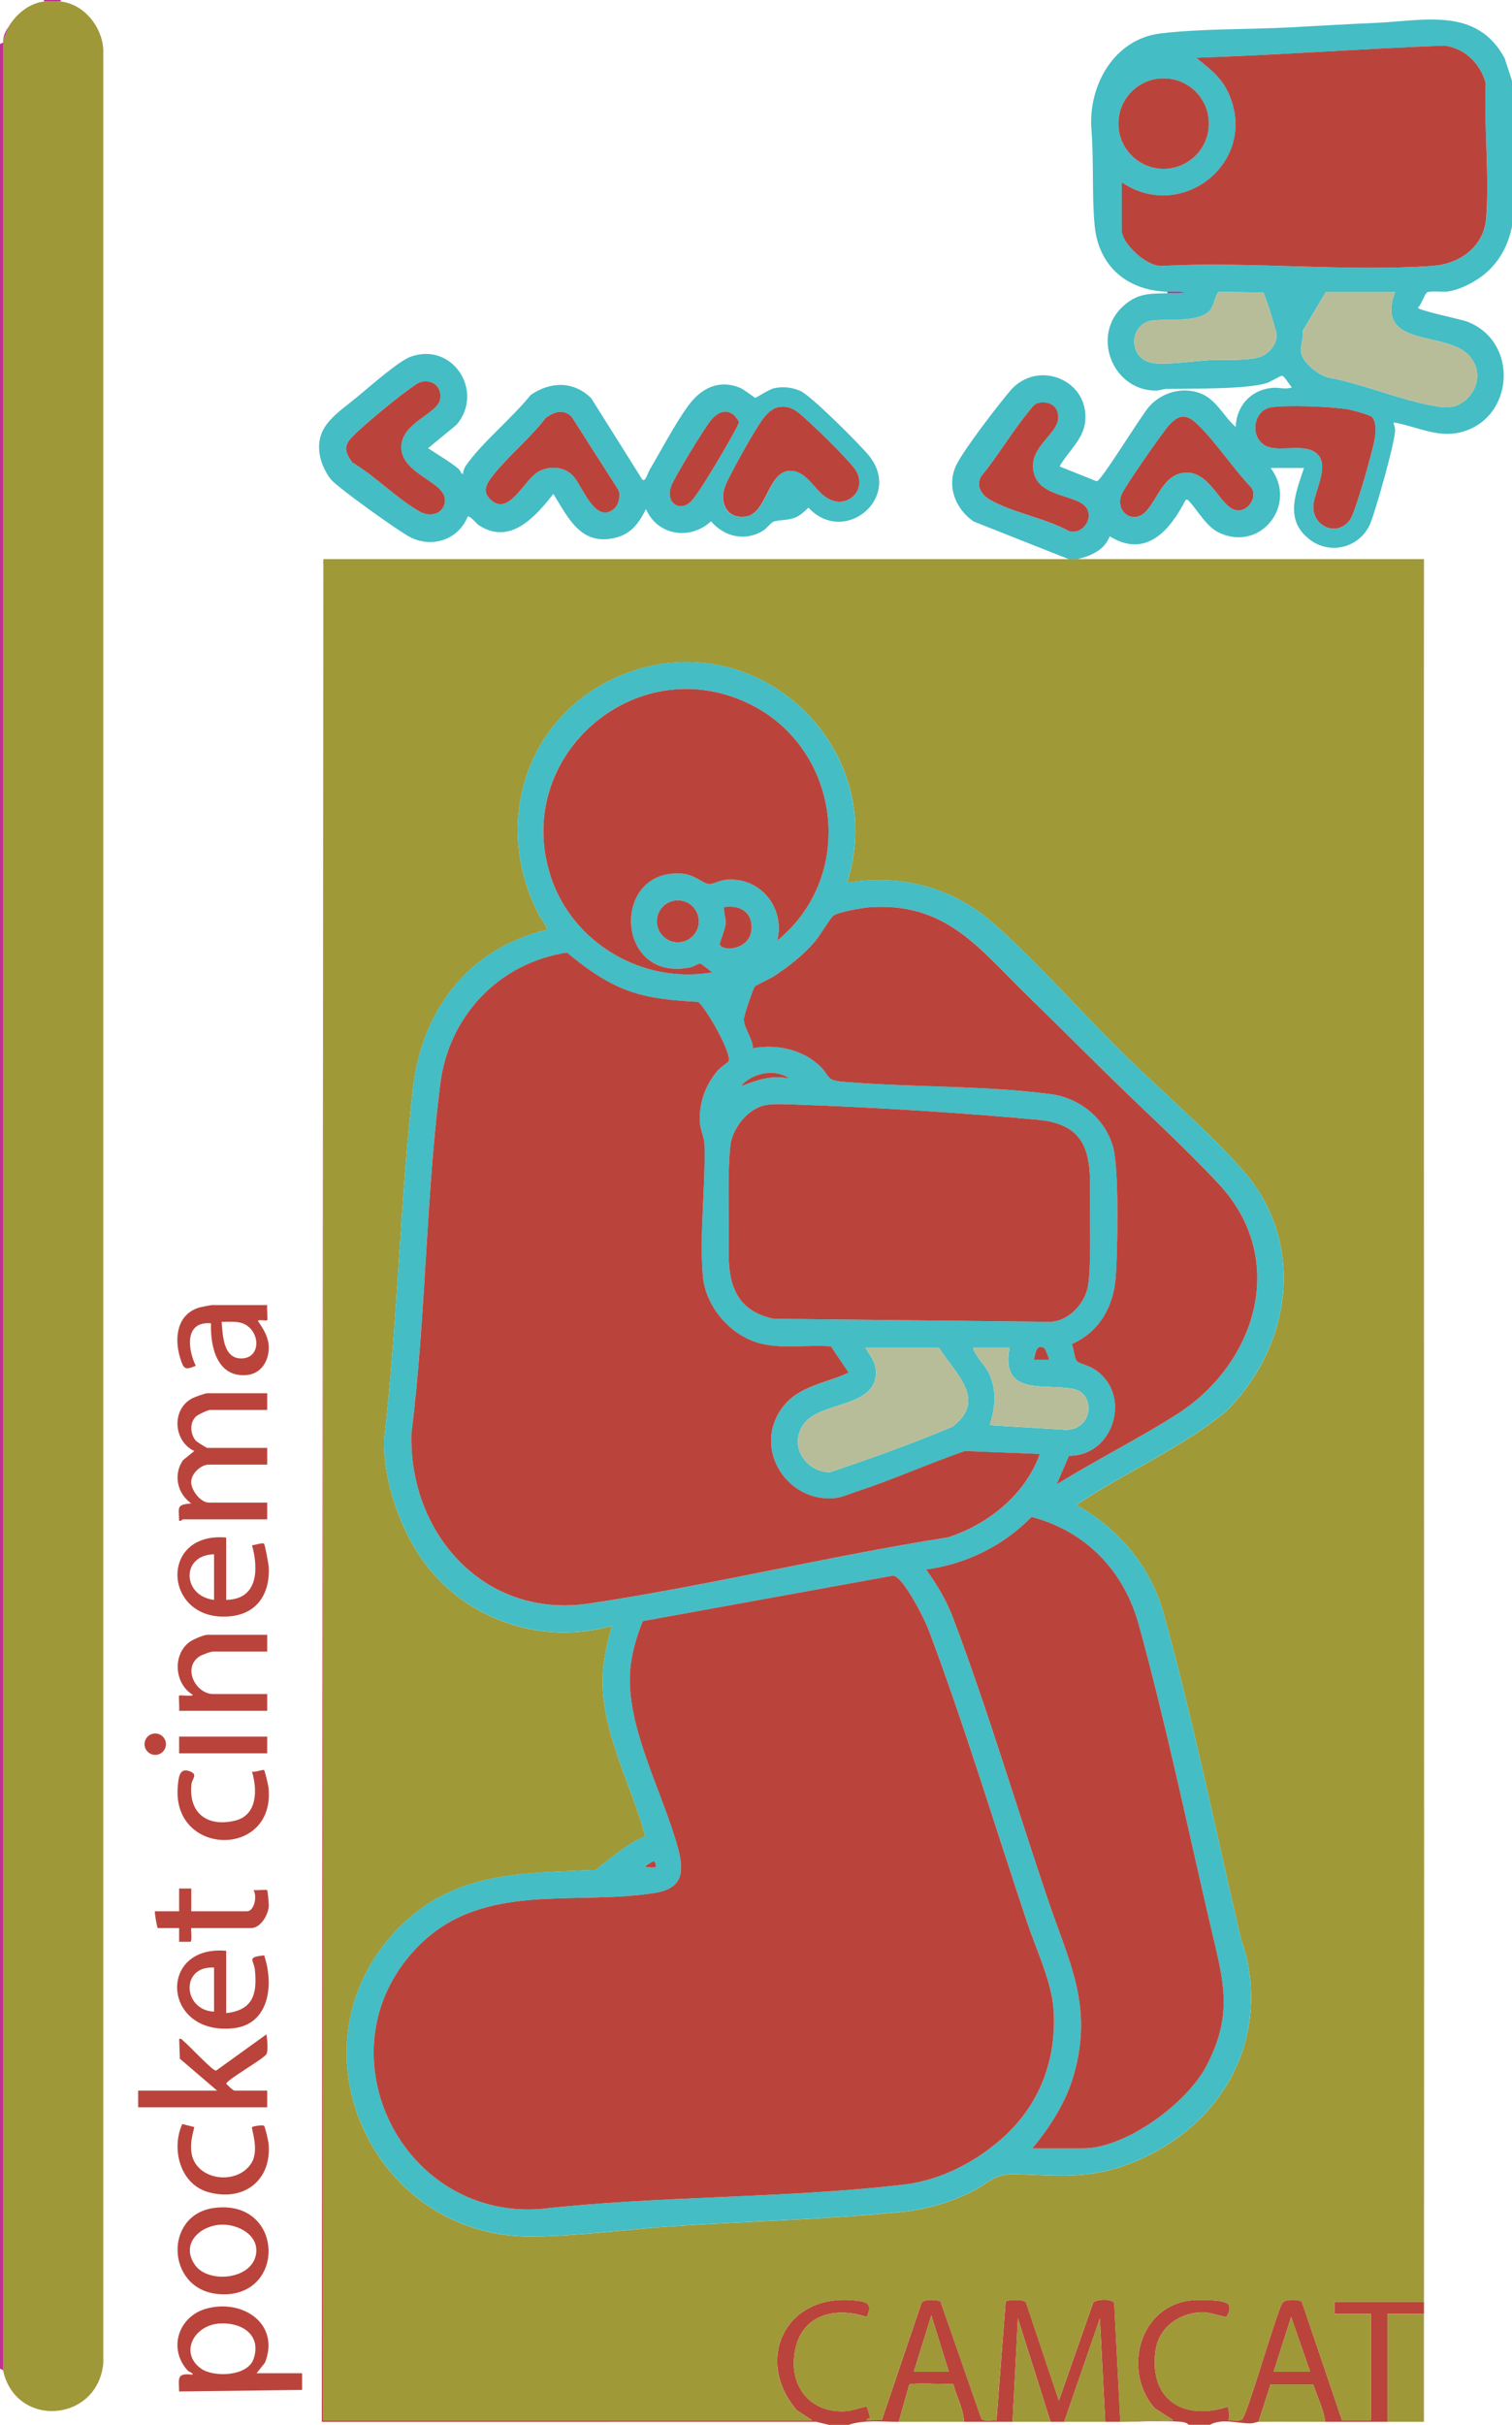 <?xml version="1.0" encoding="UTF-8"?>
<svg id="Layer_1" data-name="Layer 1" xmlns="http://www.w3.org/2000/svg" viewBox="0 0 477.84 765.84">
  <defs>
    <style>
      .cls-1 {
        fill: #b8bd99;
      }

      .cls-2 {
        fill: #44bdc5;
      }

      .cls-3 {
        fill: #9f9839;
      }

      .cls-4 {
        fill: #9f9938;
      }

      .cls-5 {
        fill: #be3192;
      }

      .cls-6 {
        fill: #ba443b;
      }
    </style>
  </defs>
  <path class="cls-2" d="M477.84,25.43v46.07c-1.15,5.75-3.73,10.76-8.15,14.64-3.03,2.66-8.27,5.48-12.29,5.94-1.6.18-5.43-.32-6.43.29-.72.43-1.84,4.01-2.86,4.81.05.84,13.51,3.65,15.33,4.32,16.81,6.18,15.18,30.84-1.9,35.04-7.42,1.82-13.92-1.92-21.12-3.13.02.74.44,1.41.48,2.16.2,3.41-6.14,25.62-7.79,29.64-3.23,7.86-12.93,10.33-19.57,4.91-7.64-6.24-4-14.49-1.43-22.32h-10.55c8.61,11.32-2.87,26.49-16.01,20.57-4.37-1.97-6.71-6.83-9.86-10.19-.38-.4-.33-.44-.99-.3-4.9,9.58-12.51,18.6-23.99,11.51-1.7,4.41-5.86,6.09-10.09,7.2-.96,0-1.92,0-2.88,0l-30.08-11.9c-5.82-4.09-8.65-11.33-5.34-18,2.41-4.84,13.13-18.82,16.98-23.32,8.52-9.95,24.97-3.52,23.66,9.75-.57,5.71-5.48,9.49-8.1,14.2l11.76,4.7c1.44-.12,13.94-20.7,16.56-23.63,3.97-4.45,10.46-6.33,16.15-4.18,5.07,1.92,7.3,7.23,11.18,10.64.26-6.66,4.78-11.68,11.41-12.34,2.45-.24,4.15.61,6.34-.14-.63-.69-2.39-3.65-3.11-3.7-.43-.03-3.71,1.95-4.78,2.29-6.37,2.05-24.14,1.75-31.71,1.87-1.16.02-2.21.54-3.34.54-13.87,0-20.69-17.75-10.09-26.92,4.49-3.88,8.09-3.7,13.68-3.83.78-.02,5.28.19,5.28-.24-1.69-.48-3.55-.19-5.28-.24-12.63-.39-21.74-7.96-22.97-20.94-.91-9.67-.21-20.03-1.01-30.18-1.1-13.91,7.1-28.7,21.83-30.46,13.03-1.56,27.96-1.21,41.25-1.93,8.96-.49,17.89-1.02,26.89-1.41,15.15-.67,31.84-5.11,40.61,11.17l2.31,7.05ZM354.54,57.58v15.12c0,4.37,8.33,12.03,13.2,11.27,27.73-1.43,57.42,1.93,84.93.03,8.61-.6,16.35-6.01,17.03-15.11,1.03-13.69-.72-28.78-.13-42.61-1.72-6.22-6.6-10.99-13.08-11.87-26.22,1.01-52.32,2.97-78.43,3.84,4.44,3.63,8.17,6.31,10.49,11.82,8.99,21.35-15.2,40.28-33.99,27.52ZM382.03,39.03c0-7.9-6.4-14.3-14.3-14.3s-14.3,6.4-14.3,14.3,6.4,14.3,14.3,14.3,14.3-6.4,14.3-14.3ZM382.2,98.2c-3.62,3.85-13.28,2.31-18.27,3.08-7.31,1.12-7.56,12.6.9,13.43,4.94.49,12.6-.71,17.76-1,4.52-.26,12.52.48,16.42-1.34,2.38-1.11,4.49-3.84,4.48-6.56,0-.92-3.72-13.06-4.31-13.45l-14.11-.16c-1.35,1.7-1.14,4.17-2.87,6.01ZM440.9,92.13h-21.83l-7.34,12.33c.31,2.06-.78,4.75-.57,6.57.39,3.44,5.15,7.11,8.25,8.1,11.34,2.05,23.71,7.49,34.89,9.25,3.09.49,5.22.45,7.86-1.3,4.79-3.17,6.28-9.34,2.72-14.08-6.85-9.12-30.68-2.36-23.99-20.87ZM328.02,127.26c-1.31.3-2.52,2.19-3.42,3.3-5.18,6.36-9.38,13.6-14.61,19.94-1.58,2.9.08,5.72,2.69,7.25,6.93,4.06,17.77,5.95,25.06,9.96,4.11,1.43,8.08-3.91,5.51-7.43-2.89-3.96-13.88-3.23-16.3-10.09-2.95-8.36,7.06-12.68,7.46-18,.29-3.84-2.83-5.76-6.41-4.93ZM401.43,128.71c-5.1,1.04-6.4,8.52-2.24,11.62,3.82,2.84,11.08-.13,15.66,2.09,6.27,3.04.85,12.04.26,16.78-.85,6.87,7.38,10.81,11.6,4.88,1.67-2.35,7.17-21.77,7.73-25.38.31-2,.61-5.34-.79-6.93-.65-.74-6.21-2.23-7.6-2.47-4.89-.87-20.05-1.51-24.62-.58ZM369.63,134.08c-2.06,2.21-14.57,20.16-15.3,22.38-1.83,5.56,4.04,9.19,7.89,5.01s5.66-12.1,12.77-12.18c8.15-.1,11.11,12.49,16.69,11.94,3.16-.31,5.68-4.33,3.84-7.15-5.72-5.99-10.72-13.68-16.5-19.49-3.3-3.32-5.73-4.42-9.39-.5Z"/>
  <path class="cls-6" d="M102.19,176.58v587.82h154.48l-4.8-3.11c-13.5-15.56-4.07-36.66,17.53-34.81,4.19.36,6.64.71,4.52,5.29-9.13-3.09-19.51-1.27-22.31,9.11-3.15,11.68,3.85,21.71,16.28,20.59,1.15-.1,5.79-1.57,6.04-1.38.15.11,1.06,3.28,1.01,3.55-.08.54-1.21-.04-1,.76l4.73-.06,12.58-37.08c.82-1.22,5.08-1.03,6-.33l12.9,37c.81.97,3.5.28,4.77.48l2.88-37.47c.46-.66,5.75-.94,6.47.31l10.36,30.91,10.84-30.91c.81-1.13,6.51-1.48,6.68.44l1.92,37.19c-1.6,0-3.2,0-4.8,0l-1.68-32.63-11.27,32.63c-1.44,0-2.88,0-4.32,0l-10.31-32.63-1.68,32.63c-5.11,0-10.24,0-15.35,0-.2-4.1-2.36-7.99-3.43-11.93-1.9.11-13.4-.49-13.9.22l-3.3,11.71c-5.11.03-11.09-.71-15.83.96h-6.24l-4.06-.98-156.19.02.48-588.3ZM299.85,749.05l-5.52-17.76-5.52,17.76h11.03Z"/>
  <path class="cls-6" d="M355.02,764.88l15.83-.48-5.99-3.84c-10.25-11.79-4.86-32.61,11.97-34.08,2.2-.19,9.81-.22,11.31,1.2.94.89.08,3.84-.77,4.05-.33.08-5.18-1.38-6.67-1.43-7.32-.23-14.39,4.36-15.48,11.91-2.25,15.61,8.76,22.52,22.9,17.87-.04,1.57.93,2.85,0,4.32,1.15-.17,3.44.38,4.34-.22,1.62-1.08,10.52-32.55,12.72-36.71.7-1.48,5.46-1.3,6.23-.52l12.7,37.44h9.12v-33.59h-11.51v-3.84s28.31,0,28.31,0c0,1.28,0,2.56,0,3.84h-11.52s0,34.07,0,34.07c-1.6.01-3.46,0-5.04,0h-9.12c-1.71,0-3.8,0-5.52,0-.6-3.99-2.52-7.93-3.82-11.78h-13.47s-3.82,11.78-3.82,11.78c-.46,0-1.54.51-2.63.51-4.03,0-8.86-1.67-12.72.44h-6.72c-.66-.73-1.71-.89-2.64-.96-5.63-.43-12.23.02-17.99,0ZM402.52,749.05h11.51l-5.99-17.28-5.52,17.28Z"/>
  <polygon class="cls-5" points=".96 748.57 0 748.09 0 13.92 .96 13.44 .96 748.57"/>
  <path class="cls-5" d="M19.19,0v.48c-1.36-.15-3.92-.15-5.28,0v-.48h5.28Z"/>
  <path class="cls-4" d="M337.75,176.58c.96,0,1.92,0,2.88,0,36.45.01,72.93,0,109.39,0-.13,183.45.16,366.94,0,550.39h-28.31s0,3.84,0,3.84h11.51v33.59h-9.12l-12.7-37.44c-.77-.78-5.52-.96-6.23.52-2.19,4.16-11.1,35.63-12.72,36.71-.9.6-3.19.05-4.34.22.93-1.47-.04-2.75,0-4.32-14.14,4.65-25.16-2.26-22.9-17.87,1.09-7.55,8.16-12.14,15.48-11.91,1.49.05,6.33,1.51,6.67,1.43.86-.22,1.71-3.16.77-4.05-1.5-1.43-9.11-1.39-11.31-1.2-16.84,1.47-22.22,22.29-11.97,34.08l5.99,3.84-15.83.48c-.32,0-.64,0-.96,0l-1.92-37.19c-.17-1.92-5.87-1.57-6.68-.44l-10.84,30.91-10.36-30.91c-.72-1.26-6-.98-6.47-.31l-2.88,37.47c-1.27-.2-3.96.49-4.77-.48l-12.9-37c-.92-.71-5.18-.89-6,.33l-12.58,37.08-4.73.06c-.22-.8.92-.22,1-.76.04-.28-.87-3.44-1.01-3.55-.25-.19-4.89,1.28-6.04,1.38-12.43,1.11-19.43-8.92-16.28-20.59,2.8-10.38,13.18-12.19,22.31-9.11,2.11-4.57-.34-4.93-4.52-5.29-21.6-1.85-31.03,19.25-17.53,34.81l4.8,3.11H102.19V176.58c78.51.02,157.05-.02,235.56,0ZM267.71,278.79c13.71-43.16-29.3-82.99-71.47-65.48-30.37,12.61-40.92,47.4-25.69,76.05.45.85,2.73,3.66,2.17,4.31-24.73,6.01-39.41,25.33-42.22,50.15-4.15,36.78-4.84,74.06-9.11,110.85-.32,12.98,5.24,28.94,13.03,39.26,13.52,17.92,37.31,25.81,58.93,19.52-1.28,5.04-2.65,10.37-2.87,15.6-.74,17.37,9,34.42,13.45,50.83-5.94,2.58-10.69,6.8-15.73,10.71-23.53,1.06-44.65.39-62.26,18.35-35.82,36.53-8.86,97.85,42.25,97.43,14.72-.12,31.15-2.42,46.04-3.37,23.08-1.47,47.1-2.09,70.03-4.33,7.92-.77,15.71-2.88,22.8-6.46,6.21-3.14,6.81-5.81,14.62-5.52,12.79.47,22.4,1.52,34.78-3.13,26.93-10.12,43.52-34.98,37.77-64.15-.58-2.95-1.74-5.72-2.41-8.62-7.77-33.26-15.06-68.82-24.19-101.53-4.1-14.67-14.25-26.61-27.46-33.94,15.4-10.35,32.83-17.77,47.26-29.5,20.85-20.74,25.5-53.33,5.27-76.32-11.17-12.7-26.66-25.77-38.88-37.89-13.02-12.9-26.68-28.48-40.27-40.33-12.76-11.12-29.12-15.32-45.83-12.47Z"/>
  <path class="cls-3" d="M13.91.48c1.35-.15,3.92-.15,5.28,0,7.33.79,13.06,7.95,13.45,15.1v730.85c-1.82,18.69-27.73,20.63-31.68,2.14V13.44c.01-.16-.02-.32,0-.48l1.92-4.8C5.24,4.35,9.3,1,13.91.48Z"/>
  <path class="cls-2" d="M144.24,134.19l-8.94,7.36c3.01,2.04,6.82,4.22,9.58,6.5.75.63.7,1.54,1.45,1.66,0-1.58,1.02-2.87,1.94-4.06,5.42-7.06,13.73-13.81,19.42-20.88,6.2-4.31,13.59-4.51,19.15,1l16.08,25.58c.98,1.25,1.75-1.88,2.35-2.9,3.7-6.28,7.92-14.32,12.06-20.08s9.77-8.62,16.5-5.92c1.33.53,4.57,3.16,4.86,3.18.33.02,4.4-2.7,5.97-3.03,2.83-.58,5.69-.29,8.3.88,3.4,1.51,18.87,16.95,21.72,20.5,10.61,13.2-7.81,28.57-19.2,16.34-1.16,1.17-2.54,2.46-4.08,3.1-2.4,1.01-4.86.68-6.85,1.3-.85.26-2.2,2.14-3.37,2.87-5.66,3.52-12.31,1.95-16.47-2.94-6.62,6.09-16.91,4.54-20.56-3.87-2.17,4.37-4.64,7.82-9.65,9.06-10.84,2.68-14.9-6.21-19.61-13.86-5.61,7.11-13.51,16.3-23.43,10-.9-.57-2.95-3.28-3.67-2.8-2.96,7.29-11.2,10.04-18.21,6.44-3.74-1.92-22.04-15.06-24.76-17.95-1.32-1.4-2.83-4.38-3.35-6.25-2.9-10.41,4.68-14.46,11.54-20.15,3.57-2.96,13-11.23,16.69-12.58,13.33-4.87,23.54,10.97,14.55,21.51ZM133.24,120.55c-.86.18-1.78.84-2.51,1.33-4.76,3.22-14.27,11.09-18.48,15.11-3.44,3.28-3.93,4.92-.91,9.08,7.18,4.21,14.31,11.6,21.4,15.55,3.45,1.92,7.69.48,7.86-3.52.26-6.06-13.73-8.2-13.78-16.87-.04-7.61,11.2-10.5,12.2-14.9.86-3.8-2.01-6.57-5.79-5.79ZM245.5,128.7c-1.22.28-2.8,1.66-3.62,2.61-2.86,3.28-10.24,16.88-12.31,21.27-2.59,5.49-.53,11.58,6.21,10.53s6.84-13.79,13.46-14.38c5.14-.46,7.73,5.23,11.26,7.95,6.82,5.25,14.35-2.18,9.6-8.65-2.51-3.42-14.59-15.31-18.06-17.92-2.02-1.52-3.99-1.99-6.54-1.41ZM194.15,160.6c1.39-1.23,2.14-4.22,1.22-5.97l-14.77-23.13c-2.72-2.45-5.48-1.43-8.14.45-4.79,6.34-11.66,11.87-16.53,18.01-2.23,2.8-3.91,5.37-.5,8.16,5.66,4.63,10.23-6.69,14.81-9.21,3.43-1.89,8.09-1.56,10.82,1.32,2.98,3.14,7.1,15.65,13.09,10.36ZM232.05,131.15c-2.89-2.41-5.69-.61-7.63,1.89-2.14,2.76-11.43,17.87-12.39,20.72-1.79,5.3,3.25,8.24,6.66,4.27,2.16-2.52,6.23-9.34,8.14-12.49.9-1.48,6.87-11.62,6.73-12.31-.03-.13-1.34-1.93-1.51-2.08Z"/>
  <path class="cls-6" d="M84.44,440.02v5.28h-17.99c-.76,0-3.92,1.47-4.59,2.13-1.99,1.99-1.74,5.52.02,7.58.34.4,3.4,2.28,3.61,2.28h18.95v5.28h-18.47c-2.51,0-5.57,2.87-5.56,5.52s3.05,6.48,5.56,6.48h18.47v5.28h-26.63c-.15,0-.68.66-1.2.48-.09-4.41-.96-5.08,3.83-5.51-4.4-3.09-5.77-9.06-2.61-13.65l3.57-2.9c-6.61-3.07-7.33-13.21-.59-16.67.79-.41,4-1.57,4.67-1.57h18.95Z"/>
  <path class="cls-6" d="M95.47,749.53v5.28s-38.86.48-38.86.48c-.12-4.33-.79-5.91,4.32-5.29-.08-.75-1.1-.73-1.7-1.41-6.22-6.98-2.74-17.05,6.01-19.47,11.38-3.14,23.36,4.74,18.5,17.07l-2.66,3.34h14.39ZM69.48,733.82c-8.3.48-12.81,9.39-5.91,14.27,3.93,2.78,14.69,2.52,16.58-3.1,2.57-7.64-3.81-11.57-10.67-11.17Z"/>
  <path class="cls-6" d="M68.61,660.27l-11.76-10.07-.23-6.24c.83-.22.96.35,1.44.71,1.51,1.16,9.18,9.46,10.22,9.3l15.92-11.46c.24,1.37.63,5.2,0,6.24-.97,1.59-12.7,8.19-12.7,9.36.45.5,2.15,2.16,2.63,2.16h10.31v5.28h-40.78v-5.28h24.95Z"/>
  <path class="cls-6" d="M67.53,697.35c22.64-3.11,23.13,29.16,1.37,27.17-16.41-1.51-17.18-25-1.37-27.17ZM69.96,702.61c-6.83.26-13.05,6.12-8.28,12.81,4.09,5.73,17.68,4.68,19.2-3.31,1.17-6.15-5.62-9.7-10.92-9.5Z"/>
  <path class="cls-6" d="M71.48,485.61v19.67c10.02-.12,10.3-9.63,8.16-17.27.85.05,3.28-.91,3.8-.45.29.25,1.44,6.44,1.49,7.38.43,8.32-3.61,14.77-12.31,15.55-20.94,1.9-22.74-26.8-1.14-24.89ZM67.65,490.89c-10.59.21-10.02,13.25,0,14.4v-14.4Z"/>
  <path class="cls-6" d="M71.48,616.13v19.67c8.41-.93,9.87-5.97,9.08-13.64-.34-3.24-2.78-3.99,2.92-4.6,3.09,9.08,1.77,21.84-9.84,23.03-22.36,2.29-23.95-26.4-2.15-24.47ZM67.65,621.41c-10.78-.6-9.81,13.54,0,13.92v-13.92Z"/>
  <path class="cls-6" d="M84.44,412.19c-.13.81.19,4.62,0,4.8-.22.22-2.9-.36-2.89.24,1.57,2.38,3.15,4.72,3.36,7.68.32,4.49-2.18,8.95-6.93,9.37-9.36.82-11.54-8.84-11.3-16.34-8.35-.75-7.41,8.08-4.8,13.43-3.5,1.42-3.85,1.02-4.94-2.49-1.99-6.39-.98-14.05,6.35-16.01.45-.12,3.4-.69,3.63-.69h17.51ZM70.04,417.47c.36,4.11.46,11.39,5.99,11.56s6.4-6.2,2.9-9.65c-2.46-2.43-5.76-1.89-8.89-1.9Z"/>
  <path class="cls-6" d="M84.44,516.32v5.28h-17.03c-.83,0-3.74,1.06-4.57,1.66-5.21,3.78-.86,11.77,4.57,11.77h17.03v5.28h-27.83c.13-.81-.19-4.62,0-4.8.25-.25,4.3.38,4.33-.24-5.81-3.42-6.55-12.75-.93-16.76,1.01-.72,4.4-2.19,5.49-2.19h18.95Z"/>
  <path class="cls-6" d="M60.45,596.45v7.2h17.51c2.48,0,3.34-4.8,2.16-6.71.8.15,4.03-.23,4.29.02.21.2.57,4.3.53,5.03-.14,2.76-2.58,6.94-5.54,6.94h-18.95c-.22,0,.38,4.23-.28,4.33h-3.56s0-4.33,0-4.33h-6.72c-.27,0-1.03-4.71-.96-5.28h7.68v-7.2h3.84Z"/>
  <path class="cls-6" d="M79.64,559.51c.87.34,3.44-.74,3.81-.47.26.19,1.33,4.79,1.41,5.56,2.26,22.42-30.67,21.81-28.67-.48.26-2.9.55-6.08,4.01-4.61,2.38,1.02.48,2.21.29,4.11-.9,9.08,5.09,13.48,13.78,11.39,7.12-1.71,7.09-9.78,5.36-15.5Z"/>
  <path class="cls-6" d="M61.41,671.79c-.62,2.62-1.21,4.67-.98,7.46.78,9.33,14.23,11.28,18.95,4.03,2.73-4.19-.06-10.98.28-11.47.2-.29,3.25-.76,3.76-.44.35.23,1.36,4.7,1.44,5.51,1.15,11.66-7.7,18.51-18.86,15.51-9.06-2.43-11.99-13.62-8.4-21.56l3.81.95Z"/>
  <rect class="cls-6" x="56.61" y="548.47" width="27.83" height="5.28"/>
  <circle class="cls-6" cx="49.06" cy="550.86" r="3.38"/>
  <path class="cls-5" d="M368.93,92.13c1.74.05,3.59-.24,5.28.24,0,.43-4.5.22-5.28.24v-.48Z"/>
  <path class="cls-3" d="M450.01,730.81c-.01,11.35,0,22.72,0,34.07-3.83.02-7.69-.04-11.52,0v-34.07s11.51,0,11.51,0Z"/>
  <path class="cls-3" d="M418.83,764.88c-7.03,0-14.08-.06-21.11,0l3.82-11.78h13.47c1.29,3.85,3.22,7.79,3.82,11.78Z"/>
  <path class="cls-6" d="M354.54,57.58c18.8,12.76,42.98-6.17,33.99-27.52-2.32-5.51-6.05-8.19-10.49-11.82,26.11-.87,52.21-2.83,78.43-3.84,6.49.87,11.36,5.65,13.08,11.87-.58,13.84,1.17,28.92.13,42.61-.69,9.11-8.42,14.52-17.03,15.11-27.51,1.9-57.19-1.46-84.93-.03-4.88.76-13.2-6.9-13.2-11.27v-15.12Z"/>
  <path class="cls-1" d="M440.9,92.13c-6.69,18.52,17.14,11.75,23.99,20.87,3.56,4.74,2.07,10.9-2.72,14.08-2.64,1.75-4.77,1.79-7.86,1.3-11.18-1.76-23.55-7.19-34.89-9.25-3.11-.99-7.86-4.66-8.25-8.1-.21-1.82.88-4.52.57-6.57l7.34-12.33h21.83Z"/>
  <path class="cls-6" d="M401.43,128.71c4.57-.93,19.74-.28,24.62.58,1.39.25,6.95,1.74,7.6,2.47,1.4,1.6,1.11,4.94.79,6.93-.57,3.61-6.06,23.02-7.73,25.38-4.21,5.93-12.45,1.99-11.6-4.88.58-4.74,6.01-13.75-.26-16.78-4.58-2.22-11.84.75-15.66-2.09-4.16-3.09-2.86-10.58,2.24-11.62Z"/>
  <path class="cls-1" d="M382.2,98.2c1.73-1.84,1.52-4.31,2.87-6.01l14.11.16c.59.39,4.31,12.54,4.31,13.45,0,2.73-2.11,5.45-4.48,6.56-3.89,1.81-11.9,1.08-16.42,1.34-5.15.29-12.82,1.49-17.76,1-8.46-.83-8.22-12.31-.9-13.43,4.99-.77,14.65.77,18.27-3.08Z"/>
  <circle class="cls-6" cx="367.74" cy="39.03" r="14.3"/>
  <path class="cls-6" d="M328.02,127.26c3.58-.83,6.7,1.09,6.41,4.93-.4,5.31-10.41,9.64-7.46,18,2.42,6.86,13.41,6.13,16.3,10.09,2.57,3.52-1.41,8.86-5.51,7.43-7.29-4.01-18.13-5.9-25.06-9.96-2.61-1.53-4.28-4.35-2.69-7.25,5.23-6.33,9.43-13.58,14.61-19.94.9-1.1,2.1-2.99,3.42-3.3Z"/>
  <path class="cls-6" d="M369.63,134.08c3.66-3.92,6.09-2.81,9.39.5,5.78,5.81,10.78,13.5,16.5,19.49,1.84,2.82-.69,6.85-3.84,7.15-5.58.54-8.54-12.04-16.69-11.94-7.11.09-8.91,7.98-12.77,12.18s-9.72.55-7.89-5.01c.73-2.22,13.24-20.17,15.3-22.38Z"/>
  <path class="cls-3" d="M349.26,764.88c-4.31,0-8.64,0-12.95,0l11.27-32.63,1.68,32.63Z"/>
  <path class="cls-3" d="M284.02,764.88l3.3-11.71c.5-.71,12-.11,13.9-.22,1.07,3.94,3.22,7.83,3.43,11.93-6.87,0-13.76-.04-20.63,0Z"/>
  <path class="cls-3" d="M331.99,764.88c-3.99,0-8,0-11.99,0l1.68-32.63,10.31,32.63Z"/>
  <polygon class="cls-3" points="299.85 749.05 288.81 749.05 294.33 731.29 299.85 749.05"/>
  <polygon class="cls-3" points="402.52 749.05 408.04 731.77 414.03 749.05 402.52 749.05"/>
  <path class="cls-5" d="M.96,12.96c.26-2.27.8-2.99,1.92-4.8l-1.92,4.8Z"/>
  <path class="cls-2" d="M267.71,278.79c16.71-2.85,33.07,1.35,45.83,12.47,13.6,11.85,27.25,27.43,40.27,40.33,12.22,12.11,27.71,25.19,38.88,37.89,20.23,22.99,15.58,55.58-5.27,76.32-14.43,11.72-31.85,19.15-47.26,29.5,13.21,7.33,23.37,19.27,27.46,33.94,9.13,32.71,16.42,68.27,24.19,101.53.68,2.9,1.83,5.67,2.41,8.62,5.75,29.18-10.84,54.03-37.77,64.15-12.38,4.66-21.99,3.6-34.78,3.13-7.8-.29-8.41,2.38-14.62,5.52-7.09,3.59-14.89,5.69-22.8,6.46-22.94,2.24-46.96,2.86-70.03,4.33-14.89.95-31.32,3.25-46.04,3.37-51.1.42-78.07-60.9-42.25-97.43,17.61-17.96,38.73-17.28,62.26-18.35,5.04-3.91,9.79-8.14,15.73-10.71-4.45-16.4-14.19-33.45-13.45-50.83.22-5.23,1.6-10.56,2.87-15.6-21.62,6.3-45.41-1.6-58.93-19.52-7.79-10.32-13.35-26.28-13.03-39.26,4.27-36.78,4.96-74.07,9.11-110.85,2.8-24.83,17.48-44.14,42.22-50.15.56-.65-1.72-3.45-2.17-4.31-15.22-28.65-4.68-63.44,25.69-76.05,42.17-17.51,85.17,22.32,71.47,65.48ZM245.64,297.03c25.4-20.63,19.99-61.34-9.59-75.11-35.81-16.67-74.26,17.36-62.03,54.85,6.89,21.11,29.09,34.08,50.98,30.34-.4-.53-3.44-2.75-3.67-2.8-.58-.11-2.11.95-3.03,1.14-24.01,5.15-25.38-31.42-2.66-29.53,3.68.31,6.43,2.98,8.26,3.27,1.12.18,3.71-1.14,5.22-1.31,10.91-1.22,19.06,8.63,16.51,19.14ZM220.85,290.98c0-3.66-2.97-6.63-6.63-6.63s-6.63,2.97-6.63,6.63,2.97,6.63,6.63,6.63,6.63-2.97,6.63-6.63ZM228.84,286.47c-.24,1.72.55,3.31.5,5.01s-1.97,6.36-1.89,6.7c.55,2.46,9.57,2.08,10.06-4.73.38-5.36-3.7-7.75-8.67-6.98ZM349.1,338.46c-8.3-8.23-16.66-16.46-25.01-24.65-14.99-14.72-25.34-28.81-48.94-27.33-2.26.14-10.08,1.47-11.73,2.67-.99.72-4.38,6.45-5.8,8.11-3.7,4.34-8.22,7.9-12.98,11.01-1.03.67-5.76,2.9-6.08,3.28-.63.76-3.4,9.09-3.46,10.26-.13,2.65,2.87,6.36,2.89,9.25,7.42-1.41,15.83.4,21.31,5.8,3.16,3.11,1.59,4.31,7.21,4.79,21.29,1.81,44.75,1.11,65.66,3.91,9.18,1.23,17.17,7.75,19.64,16.83,1.88,6.9,1.42,32.82.81,40.93-.7,9.31-5.17,17.38-13.92,21.15.73,1.36.73,4.47,1.7,5.48.53.55,3.7,1.44,5,2.2,12.56,7.41,7.06,27.7-7.57,27.61l-3.9,9.05c12.37-7.67,25.8-14.35,38.04-22.17,25.14-16.04,35.27-49.01,13.3-72.62-11.11-11.93-24.47-23.97-36.16-35.57ZM230.2,335.32c1.36-2.32-6.99-16.74-9.52-18.86-7.06-.41-14.12-.9-20.88-3.11-7.74-2.53-14.44-7.33-20.62-12.49-21.5,3.31-37.31,19.95-40.05,41.51-4.6,36.19-4.56,74.04-9.11,110.37-.88,31.68,23.12,58.68,56.13,53.73,37.93-5.69,75.52-14.92,113.43-20.89,12.8-4.14,24.44-13.51,29.05-26.36l-23.72-.93c-11.58,4.03-22.91,9.13-34.56,12.94-1.89.62-4.35,1.7-6.24,1.91-15.23,1.69-26.21-15.34-17.14-28.18,5.13-7.27,13.72-7.9,21.23-11.42l-5.61-8.3c-7.1-.57-14.82.79-21.77-.78-9.7-2.2-17.92-11.63-18.71-21.59-1.09-13.75.95-28.09.52-41.75-.05-1.66-1.25-4.27-1.4-6.31-.47-6.18,1.66-12.12,5.68-16.75.72-.83,3.18-2.53,3.29-2.72ZM249.47,340.69c-4.38-3.47-12.03-1.8-15.35,2.4,4.85-1.9,10.06-3.76,15.35-2.4ZM242.15,348.96c-5.82.98-10.81,7.4-11.38,13.09-.95,9.41-.36,22.74-.51,32.6-.16,10.99,2.34,19.29,14.15,21.87l87.83.96c6.02-.51,11.1-6.39,11.74-12.25.91-8.39.35-20.86.5-29.73.22-13.07-2.6-20.55-16.58-21.85-24.4-2.26-51.78-3.94-76.28-4.8-2.7-.09-6.93-.32-9.48.11ZM273.46,425.63c1.38,2.32,3.08,4.14,3.32,7.02.98,12.09-17.32,9.72-22.71,17.01-4.92,6.66.25,15.09,8.1,15.34,13.09-4.39,26.18-9.09,38.87-14.42,11.13-8.57.8-16.77-4.32-24.95h-23.27ZM319.04,425.63h-11.51c.78,2.95,3.54,5.12,4.88,7.83,2.76,5.58,2.13,10.88.4,16.64l24.23,1.48c8.42-.18,9.21-11.43,2.29-12.88-9.07-1.91-23.22,2.51-20.28-13.06ZM331.51,429.46c.16-.15-1.15-3.44-1.42-3.61-2.6-1.72-2.88,1.74-3.38,3.61h4.79ZM326.24,678.51h16.07c13.47,0,32.67-14.17,38.87-25.9,8.89-16.83,5.3-27.42,1.33-44.54-7.24-31.18-14.14-64.22-22.63-94.93-4.72-17.08-16.7-29.49-33.9-34.07-8.93,9.17-20.62,14.88-33.33,16.62,3.53,4.88,6.51,9.91,8.64,15.58,10.74,28.54,19.94,59.27,29.73,88.31,6.74,19.98,14.62,33.8,8.29,55.78-2.49,8.65-7.41,16.28-13.08,23.15ZM317.78,674.37c11.16-10.36,16.24-24.54,15.19-39.79-.61-8.79-5.55-19.11-8.4-27.59-10.17-30.35-19.85-62.41-31.08-92.23-1.25-3.33-7.89-16.57-11.17-17.16l-79.15,14.38c-2.18,5.31-3.87,11.25-4.09,17.02-.68,17.45,10.52,37.62,15.14,54.48,2.09,7.63,1.66,12.92-7.25,14.35-25.47,4.08-54.03-3.66-74.31,16.37-32.34,31.95-6.84,86.5,37.89,83.49,37.85-4.26,77.4-3.35,115.09-7.73,11.96-1.39,23.42-7.48,32.15-15.59ZM207.25,589.73c.28-.27-.19-1.88-.71-1.91-.16,0-2.3,1.29-2.64,1.67.46.36,3.23.35,3.35.24Z"/>
  <path class="cls-6" d="M245.5,128.7c2.55-.58,4.52-.11,6.54,1.41,3.47,2.61,15.55,14.5,18.06,17.92,4.75,6.47-2.78,13.9-9.6,8.65-3.53-2.72-6.12-8.41-11.26-7.95-6.62.6-6.9,13.37-13.46,14.38s-8.8-5.04-6.21-10.53c2.07-4.39,9.45-17.99,12.31-21.27.83-.95,2.41-2.33,3.62-2.61Z"/>
  <path class="cls-6" d="M194.15,160.6c-6,5.29-10.11-7.22-13.09-10.36-2.74-2.88-7.39-3.21-10.82-1.32-4.58,2.52-9.15,13.83-14.81,9.21-3.41-2.79-1.72-5.36.5-8.16,4.88-6.14,11.74-11.67,16.53-18.01,2.66-1.88,5.42-2.9,8.14-.45l14.77,23.13c.91,1.75.17,4.74-1.22,5.97Z"/>
  <path class="cls-6" d="M133.24,120.55c3.78-.78,6.65,1.99,5.79,5.79-1,4.39-12.25,7.29-12.2,14.9.05,8.66,14.04,10.81,13.78,16.87-.17,4-4.41,5.44-7.86,3.52-7.09-3.94-14.22-11.34-21.4-15.55-3.01-4.16-2.52-5.8.91-9.08,4.21-4.02,13.72-11.88,18.48-15.11.73-.49,1.65-1.16,2.51-1.33Z"/>
  <path class="cls-6" d="M232.05,131.15c.18.15,1.49,1.95,1.51,2.08.14.69-5.84,10.82-6.73,12.31-1.91,3.15-5.97,9.98-8.14,12.49-3.41,3.97-8.45,1.04-6.66-4.27.96-2.85,10.24-17.95,12.39-20.72,1.94-2.5,4.74-4.3,7.63-1.89Z"/>
  <path class="cls-6" d="M317.78,674.37c-8.73,8.11-20.19,14.2-32.15,15.59-37.68,4.39-77.24,3.47-115.09,7.73-44.73,3.01-70.23-51.54-37.89-83.49,20.28-20.03,48.84-12.29,74.31-16.37,8.92-1.43,9.34-6.72,7.25-14.35-4.62-16.86-15.82-37.03-15.14-54.48.22-5.77,1.91-11.72,4.09-17.02l79.15-14.38c3.29.59,9.92,13.83,11.17,17.16,11.23,29.82,20.91,61.88,31.08,92.23,2.84,8.48,7.79,18.8,8.4,27.59,1.05,15.25-4.04,29.43-15.19,39.79Z"/>
  <path class="cls-6" d="M230.2,335.32c-.11.18-2.56,1.88-3.29,2.72-4.02,4.63-6.15,10.57-5.68,16.75.15,2.05,1.35,4.65,1.4,6.31.42,13.66-1.61,28-.52,41.75.79,9.96,9.01,19.39,18.71,21.59,6.94,1.57,14.66.21,21.77.78l5.61,8.3c-7.51,3.52-16.1,4.15-21.23,11.42-9.07,12.85,1.91,29.87,17.14,28.18,1.89-.21,4.36-1.3,6.24-1.91,11.65-3.81,22.98-8.91,34.56-12.94l23.72.93c-4.61,12.85-16.25,22.21-29.05,26.36-37.91,5.97-75.5,15.2-113.43,20.89-33.01,4.95-57.01-22.04-56.13-53.73,4.56-36.33,4.52-74.17,9.11-110.37,2.74-21.56,18.55-38.2,40.05-41.51,6.18,5.16,12.88,9.97,20.62,12.49,6.76,2.21,13.82,2.69,20.88,3.11,2.53,2.11,10.88,16.54,9.52,18.86Z"/>
  <path class="cls-6" d="M326.24,678.51c5.67-6.86,10.59-14.49,13.08-23.15,6.32-21.98-1.56-35.8-8.29-55.78-9.79-29.04-18.98-59.77-29.73-88.31-2.13-5.67-5.11-10.7-8.64-15.58,12.71-1.74,24.39-7.45,33.33-16.62,17.21,4.57,29.18,16.99,33.9,34.07,8.48,30.71,15.38,63.76,22.63,94.93,3.98,17.11,7.56,27.71-1.33,44.54-6.2,11.73-25.4,25.9-38.87,25.9h-16.07Z"/>
  <path class="cls-6" d="M349.1,338.46c11.7,11.6,25.06,23.63,36.16,35.57,21.97,23.61,11.85,56.58-13.3,72.62-12.24,7.81-25.67,14.49-38.04,22.17l3.9-9.05c14.63.08,20.14-20.2,7.57-27.61-1.29-.76-4.47-1.65-5-2.2-.97-1.01-.97-4.13-1.7-5.48,8.75-3.78,13.22-11.84,13.92-21.15.61-8.11,1.07-34.02-.81-40.93-2.47-9.07-10.45-15.6-19.64-16.83-20.91-2.8-44.37-2.1-65.66-3.91-5.61-.48-4.05-1.68-7.21-4.79-5.48-5.4-13.9-7.21-21.31-5.8-.02-2.89-3.02-6.6-2.89-9.25.06-1.17,2.84-9.51,3.46-10.26.32-.38,5.05-2.61,6.08-3.28,4.75-3.11,9.28-6.68,12.98-11.01,1.42-1.67,4.81-7.39,5.8-8.11,1.65-1.2,9.47-2.53,11.73-2.67,23.6-1.47,33.95,12.62,48.94,27.33,8.35,8.19,16.71,16.42,25.01,24.65Z"/>
  <path class="cls-6" d="M242.15,348.96c2.54-.43,6.77-.2,9.48-.11,24.5.86,51.88,2.54,76.28,4.8,13.98,1.3,16.8,8.78,16.58,21.85-.15,8.88.42,21.35-.5,29.73-.64,5.87-5.71,11.74-11.74,12.25l-87.83-.96c-11.82-2.59-14.32-10.88-14.15-21.87.15-9.87-.45-23.19.51-32.6.57-5.69,5.56-12.1,11.38-13.09Z"/>
  <path class="cls-6" d="M245.64,297.03c2.56-10.51-5.59-20.36-16.51-19.14-1.52.17-4.11,1.49-5.22,1.31-1.83-.29-4.58-2.97-8.26-3.27-22.72-1.89-21.35,34.68,2.66,29.53.91-.2,2.44-1.26,3.03-1.14.23.05,3.26,2.27,3.67,2.8-21.9,3.75-44.1-9.23-50.98-30.34-12.23-37.48,26.23-71.52,62.03-54.85,29.58,13.77,34.99,54.48,9.59,75.11Z"/>
  <path class="cls-1" d="M273.46,425.63h23.27c5.12,8.18,15.45,16.38,4.32,24.95-12.69,5.33-25.78,10.03-38.87,14.42-7.85-.25-13.02-8.68-8.1-15.34,5.38-7.29,23.69-4.92,22.71-17.01-.23-2.88-1.94-4.7-3.32-7.02Z"/>
  <path class="cls-1" d="M319.04,425.63c-2.94,15.57,11.21,11.16,20.28,13.06,6.92,1.46,6.13,12.7-2.29,12.88l-24.23-1.48c1.73-5.75,2.36-11.06-.4-16.64-1.35-2.72-4.11-4.88-4.88-7.83h11.51Z"/>
  <circle class="cls-6" cx="214.22" cy="290.98" r="6.63"/>
  <path class="cls-6" d="M228.84,286.47c4.97-.77,9.05,1.62,8.67,6.98-.49,6.8-9.51,7.18-10.06,4.73-.08-.34,1.84-4.98,1.89-6.7s-.73-3.29-.5-5.01Z"/>
  <path class="cls-6" d="M249.47,340.69c-5.29-1.36-10.5.5-15.35,2.4,3.32-4.2,10.98-5.86,15.35-2.4Z"/>
  <path class="cls-6" d="M331.51,429.46h-4.79c.49-1.87.78-5.34,3.38-3.61.27.18,1.58,3.47,1.42,3.61Z"/>
  <path class="cls-6" d="M207.25,589.73c-.12.12-2.9.13-3.35-.24.34-.38,2.48-1.68,2.64-1.67.53.02.99,1.63.71,1.91Z"/>
</svg>